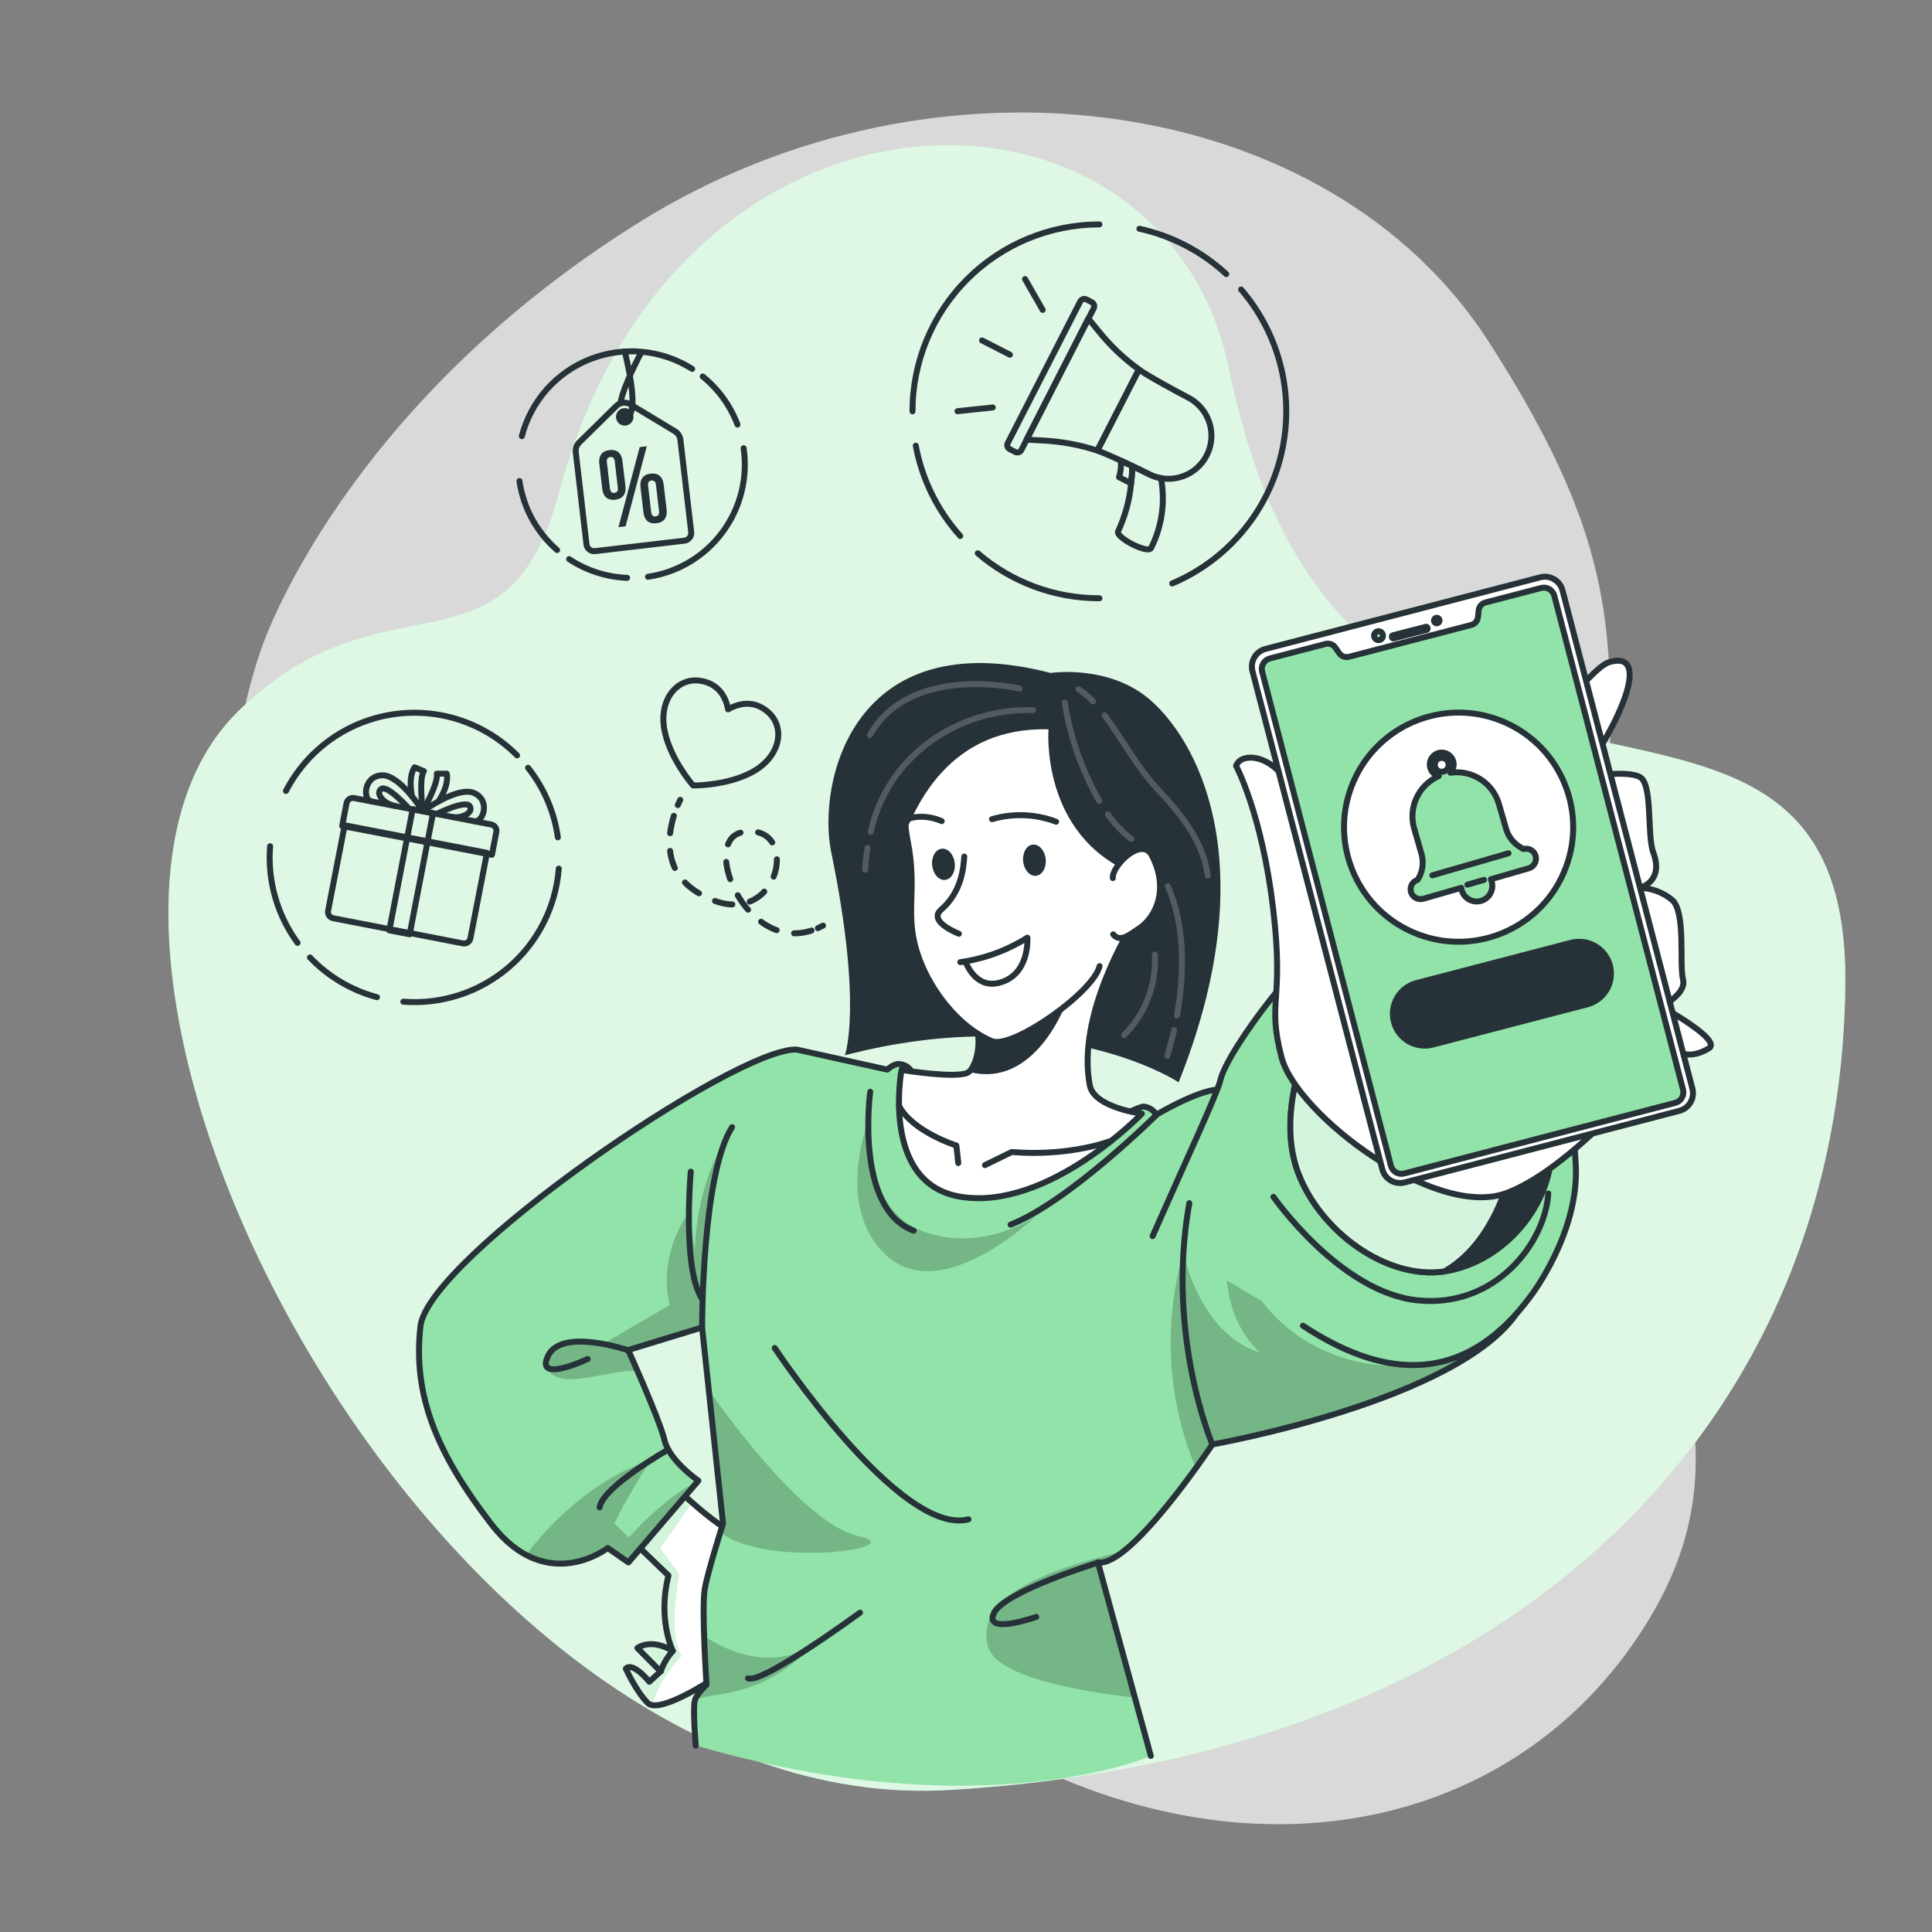 <svg width="324" height="324" viewBox="0 0 324 324" fill="none" xmlns="http://www.w3.org/2000/svg">
<rect x="0" y="0" width="324" height="324" fill="#808080" stroke="none"/>
<path opacity="0.7" d="M44.019 108.275C44.019 108.275 25.953 154.931 51.341 201.911C76.73 248.891 129.024 273.709 170.878 294.931C212.732 316.153 256.194 305.817 276.845 271.059C297.497 236.3 269.173 211.488 269.134 161.922C269.095 112.357 276.554 99.235 249.694 57.361C222.835 15.487 156.991 6.215 107.199 37.273C57.407 68.332 44.019 108.275 44.019 108.275Z" fill="white"/>
<path d="M39.697 119.53C64.205 95.029 84.96 115.584 93.708 82.685C113.459 8.366 195.379 9.072 206.149 61.955C225.557 157.211 310.088 96.721 309.46 164.942C308.812 237.784 255.222 294.542 159.124 300.186C73.024 305.273 -0.913 160.127 39.697 119.53Z" fill="#92E3A9"/>
<path opacity="0.7" d="M39.697 119.53C64.205 95.029 84.96 115.584 93.708 82.685C113.459 8.366 195.379 9.072 206.149 61.955C225.557 157.211 310.088 96.721 309.46 164.942C308.812 237.784 255.222 294.542 159.124 300.186C73.024 305.273 -0.913 160.127 39.697 119.53Z" fill="white"/>
<path d="M100.505 77.76C100.349 76.464 100.939 75.629 102.203 75.479C103.466 75.33 104.231 75.985 104.386 77.307L104.885 81.525C105.034 82.821 104.445 83.657 103.181 83.806C101.918 83.955 101.153 83.301 100.997 81.979L100.505 77.76ZM102.287 81.921C102.358 82.491 102.624 82.698 103.045 82.653C103.466 82.607 103.693 82.335 103.609 81.765L103.097 77.365C103.026 76.795 102.74 76.588 102.339 76.639C101.937 76.691 101.691 76.95 101.775 77.521L102.287 81.921ZM107.276 74.981L108.469 74.838L104.911 88.264L103.719 88.407L107.276 74.981ZM107.413 81.713C107.257 80.417 107.853 79.575 109.117 79.432C110.38 79.29 111.145 79.938 111.301 81.253L111.793 85.472C111.949 86.768 111.359 87.603 110.089 87.752C108.819 87.902 108.061 87.247 107.905 85.925L107.413 81.713ZM109.201 85.867C109.266 86.437 109.532 86.651 109.953 86.599C110.374 86.547 110.601 86.282 110.523 85.711L110.005 81.311C109.94 80.748 109.655 80.54 109.253 80.586C108.851 80.631 108.605 80.903 108.689 81.467L109.201 85.867Z" fill="#263238"/>
<path d="M114.8 90.67L99.793 92.426C99.452 92.466 99.109 92.369 98.839 92.156C98.569 91.944 98.395 91.633 98.354 91.292L96.553 75.817C96.521 75.529 96.554 75.238 96.649 74.965C96.745 74.691 96.9 74.442 97.104 74.236L103.363 68.074C103.665 67.775 104.058 67.586 104.479 67.536C104.901 67.487 105.327 67.58 105.69 67.802L113.2 72.338C113.447 72.488 113.657 72.693 113.813 72.936C113.969 73.18 114.068 73.456 114.101 73.744L115.915 89.218C115.959 89.558 115.867 89.902 115.658 90.174C115.449 90.446 115.141 90.624 114.8 90.67Z" stroke="#263238" stroke-linecap="round" stroke-linejoin="round"/>
<path d="M105.729 69.79C105.752 69.98 105.718 70.173 105.632 70.344C105.545 70.515 105.41 70.656 105.243 70.75C105.076 70.843 104.884 70.885 104.694 70.87C104.503 70.855 104.321 70.783 104.17 70.664C104.02 70.545 103.909 70.384 103.851 70.202C103.792 70.019 103.789 69.824 103.843 69.64C103.896 69.456 104.002 69.292 104.149 69.169C104.295 69.045 104.475 68.968 104.666 68.948C104.918 68.919 105.172 68.991 105.372 69.149C105.571 69.307 105.699 69.537 105.729 69.79Z" stroke="#263238" stroke-linecap="round" stroke-linejoin="round"/>
<path d="M104.775 58.969C104.775 58.969 107.704 70.244 104.775 69.92" stroke="#263238" stroke-linecap="round" stroke-linejoin="round"/>
<path d="M104.031 67.653C104.601 64.516 107.472 59.228 107.472 59.228" stroke="#263238" stroke-linecap="round" stroke-linejoin="round"/>
<path d="M104.776 69.901C104.605 69.891 104.441 69.827 104.308 69.719C104.175 69.611 104.078 69.464 104.031 69.299" stroke="#263238" stroke-linecap="round" stroke-linejoin="round"/>
<path d="M117.846 63.135C120.472 65.258 122.486 68.043 123.678 71.202" stroke="#263238" stroke-linecap="round" stroke-linejoin="round"/>
<path d="M87.514 73.141C88.267 70.244 89.693 67.566 91.677 65.325C93.661 63.083 96.146 61.342 98.93 60.243C101.714 59.145 104.718 58.719 107.698 59.001C110.678 59.282 113.549 60.264 116.078 61.865" stroke="#263238" stroke-linecap="round" stroke-linejoin="round"/>
<path d="M93.429 92.243C90.003 89.269 87.76 85.161 87.111 80.67" stroke="#263238" stroke-linecap="round" stroke-linejoin="round"/>
<path d="M105.165 96.908C101.699 96.77 98.337 95.683 95.445 93.766" stroke="#263238" stroke-linecap="round" stroke-linejoin="round"/>
<path d="M124.709 75.168C125.439 80.154 124.159 85.227 121.15 89.27C118.142 93.312 113.65 95.995 108.664 96.727" stroke="#263238" stroke-linecap="round" stroke-linejoin="round"/>
<path d="M57.809 138.398L81.668 143.023L78.889 157.356C78.835 157.636 78.671 157.882 78.435 158.042C78.199 158.201 77.91 158.26 77.63 158.206L55.874 153.988C55.594 153.934 55.347 153.771 55.188 153.535C55.029 153.299 54.97 153.009 55.024 152.729L57.803 138.396L57.809 138.398Z" stroke="#263238" stroke-width="0.998" stroke-linecap="round" stroke-linejoin="round"/>
<path d="M82.498 143.35L57.384 138.509L58.12 134.691C58.174 134.411 58.337 134.164 58.573 134.004C58.809 133.844 59.099 133.784 59.38 133.838L82.407 138.277C82.678 138.336 82.916 138.498 83.071 138.728C83.225 138.958 83.285 139.239 83.238 139.513L82.502 143.331L82.498 143.35Z" stroke="#263238" stroke-linecap="round" stroke-linejoin="round"/>
<path d="M72.62 136.37L69.203 135.711L65.288 156.021L68.705 156.68L72.62 136.37Z" stroke="#263238" stroke-linecap="round" stroke-linejoin="round"/>
<path d="M70.91 136.042C70.91 136.042 76.839 131.713 79.58 133.022C82.321 134.331 80.967 137.979 79.58 137.714" stroke="#263238" stroke-linecap="round" stroke-linejoin="round"/>
<path d="M73.258 136.488C73.258 136.488 78.079 134.09 78.779 135.192C79.479 136.293 77.398 137.311 75.798 137" stroke="#263238" stroke-linecap="round" stroke-linejoin="round"/>
<path d="M71.072 135.743C71.072 135.743 73.573 131.207 73.249 129.742H74.915C74.915 129.742 75.459 131.466 73.515 134.414" stroke="#263238" stroke-linecap="round" stroke-linejoin="round"/>
<path d="M70.911 136.04C70.911 136.04 67.023 129.82 63.984 130.02C60.945 130.221 60.861 134.103 62.241 134.368" stroke="#263238" stroke-linecap="round" stroke-linejoin="round"/>
<path d="M68.565 135.587C68.565 135.587 64.982 131.563 63.926 132.314C62.87 133.066 64.425 134.79 66.025 135.094" stroke="#263238" stroke-linecap="round" stroke-linejoin="round"/>
<path d="M70.873 135.704C70.873 135.704 70.225 130.552 71.086 129.328L69.531 128.68C69.531 128.68 68.391 130.079 69.103 133.54" stroke="#263238" stroke-linecap="round" stroke-linejoin="round"/>
<path d="M88.557 128.758C91.228 132.133 92.953 136.159 93.553 140.422" stroke="#263238" stroke-linecap="round" stroke-linejoin="round"/>
<path d="M47.953 132.646C49.709 129.251 52.242 126.319 55.346 124.088C58.45 121.858 62.037 120.392 65.815 119.81C69.592 119.228 73.454 119.547 77.085 120.741C80.716 121.934 84.014 123.968 86.71 126.678" stroke="#263238" stroke-linecap="round" stroke-linejoin="round"/>
<path d="M49.897 158.112C46.472 153.437 44.84 147.689 45.296 141.912" stroke="#263238" stroke-linecap="round" stroke-linejoin="round"/>
<path d="M63.225 167.23C58.937 166.084 55.047 163.78 51.982 160.568" stroke="#263238" stroke-linecap="round" stroke-linejoin="round"/>
<path d="M93.708 145.67C93.21 152.086 90.183 158.042 85.295 162.227C80.406 166.412 74.055 168.484 67.639 167.987" stroke="#263238" stroke-linecap="round" stroke-linejoin="round"/>
<path d="M189.689 81.059L187.654 80.022C187.956 79.129 188.058 78.18 187.952 77.242C188.6 77.553 189.287 77.89 189.896 78.169C189.864 79.005 189.812 79.99 189.689 81.059Z" stroke="#263238" stroke-linecap="round" stroke-linejoin="round"/>
<path d="M192.651 79.505C193.296 79.834 193.986 80.065 194.699 80.192C195.446 84.176 194.86 88.295 193.034 91.914C192.509 92.938 186.994 90.113 187.513 89.089C188.694 86.557 189.431 83.841 189.69 81.06C189.813 79.991 189.885 79.006 189.917 78.17C191.07 78.714 192.081 79.213 192.651 79.505Z" stroke="#263238" stroke-linecap="round" stroke-linejoin="round"/>
<path d="M199.227 66.654C200.766 67.441 201.971 68.754 202.624 70.354C203.276 71.954 203.333 73.736 202.784 75.374C202.235 77.013 201.116 78.4 199.631 79.284C198.146 80.168 196.393 80.49 194.691 80.191C193.978 80.064 193.288 79.832 192.643 79.504C192.073 79.212 191.062 78.713 189.909 78.169C189.261 77.864 188.613 77.553 187.965 77.242C186.371 76.51 184.828 75.836 184.031 75.577L191.004 61.969C192.455 63.032 197.594 65.818 199.227 66.654Z" stroke="#263238" stroke-linecap="round" stroke-linejoin="round"/>
<path d="M184.234 55.527C186.187 57.964 188.46 60.127 190.992 61.955L184.02 75.563C181.053 74.592 177.969 74.023 174.851 73.872L172.148 73.73L182.516 53.428L184.234 55.527Z" stroke="#263238" stroke-linecap="round" stroke-linejoin="round"/>
<path d="M169.005 74.293L181.161 50.544C181.255 50.365 181.416 50.23 181.609 50.168C181.801 50.106 182.011 50.122 182.191 50.214L183.086 50.674C183.266 50.766 183.403 50.927 183.466 51.12C183.529 51.312 183.513 51.522 183.423 51.704L182.535 53.434L172.167 73.736L171.286 75.466C171.24 75.555 171.177 75.635 171.1 75.7C171.023 75.765 170.935 75.814 170.839 75.845C170.743 75.876 170.642 75.887 170.542 75.879C170.442 75.871 170.345 75.843 170.255 75.797L169.355 75.337C169.261 75.293 169.178 75.231 169.109 75.154C169.04 75.078 168.988 74.988 168.955 74.89C168.923 74.792 168.91 74.689 168.919 74.587C168.927 74.484 168.956 74.384 169.005 74.293Z" stroke="#263238" stroke-linecap="round" stroke-linejoin="round"/>
<path d="M169.369 59.487L164.684 57.09" stroke="#263238" stroke-linecap="round" stroke-linejoin="round"/>
<path d="M174.857 51.97L171.902 46.799" stroke="#263238" stroke-linecap="round" stroke-linejoin="round"/>
<path d="M166.485 68.332L160.568 68.961" stroke="#263238" stroke-linecap="round" stroke-linejoin="round"/>
<path d="M205.649 45.964C201.559 42.176 196.529 39.551 191.082 38.363" stroke="#263238" stroke-linecap="round" stroke-linejoin="round"/>
<path d="M196.578 97.849C201.123 95.925 205.149 92.956 208.329 89.183C211.509 85.41 213.754 80.939 214.881 76.135C216.007 71.331 215.984 66.328 214.812 61.535C213.641 56.741 211.354 52.292 208.138 48.549" stroke="#263238" stroke-linecap="round" stroke-linejoin="round"/>
<path d="M163.977 92.787C169.652 97.665 176.892 100.342 184.376 100.33" stroke="#263238" stroke-linecap="round" stroke-linejoin="round"/>
<path d="M153.576 74.74C154.623 80.38 157.204 85.621 161.035 89.891" stroke="#263238" stroke-linecap="round" stroke-linejoin="round"/>
<path d="M184.376 37.637C176.061 37.637 168.087 40.94 162.208 46.819C156.328 52.698 153.025 60.672 153.025 68.987" stroke="#263238" stroke-linecap="round" stroke-linejoin="round"/>
<path d="M128.855 119.459C126.224 117.107 123.496 118.163 122.103 118.96C121.824 117.366 120.807 114.618 117.333 114.152C113.536 113.646 110.426 117.346 111.443 122.504C112.182 126.217 114.554 129.632 115.824 131.22C115.973 131.414 116.115 131.583 116.232 131.719H116.88C118.927 131.635 123.049 131.226 126.341 129.373C130.896 126.781 131.706 122.012 128.855 119.459Z" stroke="#263238" stroke-linecap="round" stroke-linejoin="round"/>
<path d="M114.081 134.137C114.081 134.137 113.906 134.454 113.666 135.012" stroke="#263238" stroke-linecap="round" stroke-linejoin="round"/>
<path d="M113.006 136.818C111.969 140.207 111.256 146.013 116.777 149.532C130.424 158.235 135.018 137.706 124.553 139.553C117.367 140.849 124.968 159.842 136.217 156.012" stroke="#263238" stroke-linecap="round" stroke-linejoin="round" stroke-dasharray="2.98 2.98"/>
<path d="M137.156 155.656C137.441 155.527 137.733 155.384 138.025 155.229" stroke="#263238" stroke-linecap="round" stroke-linejoin="round"/>
<path d="M120.326 281.077C120.326 281.077 112.622 286.319 109.518 285.969C109.177 285.952 108.853 285.814 108.604 285.58C106.582 283.494 104.956 279.826 104.956 279.826C104.956 279.826 105.921 278.491 108.896 282.036L110.781 280.306L106.893 276.379C106.893 276.379 109.09 274.636 112.823 276.858C112.693 276.586 110.289 271.35 112.103 264.222L103.031 255.468L111.079 248.456L111.727 247.912C111.727 247.912 112.233 248.411 113.023 249.208C113.814 250.005 114.909 250.964 116.095 252.007C118.933 254.502 122.368 257.191 123.871 257.191C126.58 257.101 120.326 281.077 120.326 281.077Z" fill="white"/>
<mask id="mask0_499_16581" style="mask-type:luminance" maskUnits="userSpaceOnUse" x="103" y="247" width="22" height="39">
<path d="M120.326 281.077C120.326 281.077 112.622 286.319 109.518 285.969C109.177 285.952 108.853 285.814 108.604 285.58C106.582 283.494 104.956 279.826 104.956 279.826C104.956 279.826 105.921 278.491 108.896 282.036L110.781 280.306L106.893 276.379C106.893 276.379 109.09 274.636 112.823 276.858C112.693 276.586 110.289 271.35 112.103 264.222L103.031 255.468L111.079 248.456L111.727 247.912C111.727 247.912 112.233 248.411 113.023 249.208C113.814 250.005 114.909 250.964 116.095 252.007C118.933 254.502 122.368 257.191 123.871 257.191C126.58 257.101 120.326 281.077 120.326 281.077Z" fill="white"/>
</mask>
<g mask="url(#mask0_499_16581)">
<path opacity="0.4" d="M114.371 277.643C114.371 277.643 109.978 282.179 109.518 285.97C109.177 285.952 108.853 285.814 108.604 285.581C106.582 283.494 104.956 279.827 104.956 279.827C104.956 279.827 105.921 278.492 108.896 282.036L110.781 280.306L106.893 276.379C106.893 276.379 109.09 274.636 112.823 276.859C112.693 276.587 110.289 271.351 112.103 264.223L103.031 255.468L111.079 248.457L113.023 249.189C113.82 249.941 114.909 250.945 116.095 251.989C114.391 254.483 110.742 259.648 110.742 259.648L113.898 263.925C113.898 263.925 111.954 274.707 114.371 277.643Z" fill="#92E3A9"/>
</g>
<path d="M120.326 281.077C120.326 281.077 112.622 286.319 109.518 285.969C109.177 285.952 108.853 285.814 108.604 285.58C106.582 283.494 104.956 279.826 104.956 279.826C104.956 279.826 105.921 278.491 108.896 282.036L110.781 280.306L106.893 276.379C106.893 276.379 109.09 274.636 112.823 276.858C112.693 276.586 110.289 271.35 112.103 264.222L103.031 255.468L111.079 248.456L111.727 247.912C111.727 247.912 112.233 248.411 113.023 249.208C113.814 250.005 114.909 250.964 116.095 252.007C118.933 254.502 122.368 257.191 123.871 257.191C126.58 257.101 120.326 281.077 120.326 281.077Z" stroke="#263238" stroke-linecap="round" stroke-linejoin="round"/>
<path d="M110.809 280.306C111.236 279.03 111.927 277.857 112.837 276.865" stroke="#263238" stroke-linecap="round" stroke-linejoin="round"/>
<path d="M254.527 220.048C253.312 221.821 251.842 223.406 250.166 224.752C236.001 236.481 203.342 242.248 203.342 242.248C203.342 242.248 202.247 243.888 200.562 246.22C197.542 250.413 192.598 256.854 188.567 260.081C186.863 261.448 185.327 262.239 184.154 262.025L190.285 284.66L193.026 294.483C193.026 294.483 164.864 306.795 116.698 292.721C116.698 292.721 116.147 286.435 116.555 285.094C116.555 285.029 116.594 284.964 116.62 284.893C117.11 284 117.75 283.198 118.512 282.521C118.512 282.521 118.24 278.478 118.104 274.363C117.948 271.74 117.981 269.109 118.201 266.49C118.544 264.416 120.061 259.401 120.825 256.938L121.273 255.506L118.875 233.06L118.188 226.58L118.149 226.243C118.149 226.197 118.149 226.145 118.149 226.081L117.773 222.614L105.384 226.398C105.384 226.398 106.032 227.85 106.926 229.884C108.552 233.61 110.943 239.28 111.462 241.548C111.501 241.733 111.553 241.915 111.617 242.093C112.764 245.365 117.132 248.339 117.132 248.339L105.397 262.051L101.93 259.628C101.486 259.956 101.018 260.251 100.53 260.509C98.249 261.746 93.467 263.567 88.218 260.787C85.944 259.509 83.969 257.759 82.425 255.655C73.223 243.706 69.219 233.928 70.521 222.478C71.824 211.028 123.353 175.692 133.578 176.061L148.787 179.418C149.117 179.146 150.005 178.446 150.692 178.478C153.459 178.621 153.53 181.835 153.53 181.835L187.615 187.369C187.615 187.369 191.146 185.6 191.762 185.626C192.207 185.656 192.638 185.797 193.015 186.036C193.391 186.274 193.703 186.604 193.92 186.993C193.92 186.993 202.746 181.706 205.584 182.937C214.928 186.967 261.428 209.563 254.527 220.048Z" fill="#92E3A9"/>
<path opacity="0.2" d="M136.112 276.049C132.239 280.306 127.038 283.127 121.357 284.052C119.562 284.337 117.988 284.622 116.607 284.907C117.098 284.014 117.738 283.212 118.5 282.535C118.5 282.535 118.227 278.492 118.091 274.377C122.09 277.014 129.062 280.06 136.112 276.049Z" fill="black"/>
<path opacity="0.2" d="M120.814 256.971L121.261 255.539L118.863 233.092C122.447 238.23 135.225 255.733 144.032 257.625C153.24 259.595 128.622 263.088 120.814 256.971Z" fill="black"/>
<path opacity="0.2" d="M190.271 284.692C180.649 283.597 167.047 281.173 165.686 276.138C163.567 268.272 173.877 263.554 188.567 260.113C186.863 261.481 185.327 262.271 184.154 262.057L190.271 284.692Z" fill="black"/>
<path opacity="0.2" d="M250.159 224.759C235.994 236.488 203.335 242.255 203.335 242.255C203.335 242.255 202.24 243.895 200.555 246.227C195.75 234.755 195.016 221.984 198.475 210.037C198.475 210.037 200.989 223.645 211.435 226.885C211.435 226.885 203.439 220.929 206.251 206.596C206.251 206.596 208.979 223.444 226.728 228.122C235.34 230.436 243.77 227.921 250.159 224.759Z" fill="black"/>
<path opacity="0.2" d="M118.136 226.288L117.747 222.659L105.357 226.444C105.357 226.444 106.005 227.895 106.9 229.93C102.163 229.444 93.175 233.818 91.607 229.049C89.715 223.269 101.327 225.258 101.327 225.258L112.304 218.875C110.23 209.998 115.512 203.323 115.512 203.323L116.516 209.518C116.996 197.744 121.603 191.303 121.603 191.303C117.793 200.614 117.896 223.56 118.136 226.288Z" fill="black"/>
<path opacity="0.2" d="M117.127 248.359L105.391 262.071L101.925 259.647C101.481 259.976 101.013 260.27 100.525 260.528C98.244 261.766 93.462 263.587 88.213 260.807C92.017 255.545 99.877 247.802 109.215 244.814C106.922 248.226 104.857 251.785 103.033 255.468L105.443 257.839C105.443 257.839 111.457 250.983 117.127 248.359Z" fill="black"/>
<path opacity="0.2" d="M145.618 187.965C145.618 189.177 144.854 202.869 154.833 206.517C164.812 210.165 173.664 203.996 173.664 203.996C173.664 203.996 158.364 218.758 149.04 210.865C139.715 202.973 145.618 187.965 145.618 187.965Z" fill="black"/>
<path d="M116.679 292.748C116.679 292.748 116.141 286.462 116.543 285.127C116.88 284 118.487 282.535 118.487 282.535C118.487 282.535 117.638 269.796 118.182 266.51C118.649 263.691 121.254 255.494 121.254 255.494L117.741 222.615L105.352 226.406C105.352 226.406 110.626 238.07 111.443 241.53C112.259 244.99 117.119 248.314 117.119 248.314L105.384 262.02L101.917 259.603C101.917 259.603 91.679 267.612 82.432 255.637C73.185 243.662 69.213 233.909 70.509 222.427C71.805 210.944 123.353 175.648 133.578 176.011L148.787 179.374C149.111 179.102 150.005 178.402 150.686 178.434C153.453 178.577 153.524 181.791 153.524 181.791L187.609 187.325C187.609 187.325 191.147 185.556 191.762 185.582C192.206 185.613 192.636 185.754 193.011 185.993C193.387 186.231 193.697 186.56 193.914 186.949C193.914 186.949 202.74 181.668 205.578 182.892C214.909 186.923 261.403 209.519 254.508 220.003C244.717 234.907 203.316 242.236 203.316 242.236C203.316 242.236 189.546 262.972 184.122 262.013L192.994 294.471" stroke="#263238" stroke-linecap="round" stroke-linejoin="round"/>
<path d="M218.506 222.322C234.149 232.651 246.759 230.746 256.628 217.449C256.628 217.449 264.845 206.854 264.261 195.417C263.678 183.98 260.95 146.72 225.342 156.245C219.478 157.813 205.799 176.132 204.652 181.167C204.12 183.468 198.632 195.177 193.299 207.301" fill="#92E3A9"/>
<path d="M218.506 222.322C234.149 232.651 246.759 230.746 256.628 217.449C256.628 217.449 264.845 206.854 264.261 195.417C263.678 183.98 260.95 146.72 225.342 156.245C219.478 157.813 205.799 176.132 204.652 181.167C204.12 183.468 198.632 195.177 193.299 207.301" stroke="#263238" stroke-linecap="round" stroke-linejoin="round"/>
<path d="M176.185 112.855C176.185 112.855 186.151 111.345 193.072 117.54C201.826 125.375 211.657 146.499 197.66 181.504C197.66 181.504 176.982 167.78 141.692 176.968C141.692 176.968 144.731 168.758 139.398 142.909C136.988 131.213 143.053 104.269 176.185 112.855Z" fill="#263238"/>
<path d="M161.08 200.698C175.829 203.089 191.497 186.759 191.497 186.759C191.497 186.759 183.481 185.774 182.762 182.009C180.462 170.132 189.715 155.441 189.715 155.441C189.715 155.441 153.907 156.433 160.166 164.513C161.331 165.992 162.284 167.625 162.998 169.367C165.169 174.7 163.646 178.724 162.512 179.735C162.43 179.802 162.341 179.861 162.246 179.91C160.082 180.895 151.185 179.424 151.185 179.424C151.185 179.424 147.621 198.514 161.08 200.698Z" fill="white" stroke="#263238" stroke-linecap="round" stroke-linejoin="round"/>
<path d="M186.424 191.283C186.424 191.283 179.62 194.005 169.66 193.195L165.176 195.392" stroke="#263238" stroke-linecap="round" stroke-linejoin="round"/>
<path d="M160.705 195.047L160.381 192.105C160.381 192.105 153.032 189.805 150.758 185.438" stroke="#263238" stroke-linecap="round" stroke-linejoin="round"/>
<path d="M162.512 179.755C173.476 182.62 178.627 168.558 178.627 168.558C178.627 168.558 169.854 165.966 162.998 169.413C165.169 174.746 163.665 178.771 162.512 179.755Z" fill="#263238"/>
<path d="M190.351 148.062C193.014 133.087 190.053 115.118 167.256 116.608C150.972 117.671 151.108 135.524 152.183 140.857C153.998 149.818 151.399 153.344 154.192 160.873C156.201 166.284 160.86 172.336 166.349 174.604C169.725 175.998 183.391 166.407 184.402 162.02" fill="white"/>
<path d="M190.351 148.062C193.014 133.087 190.053 115.118 167.256 116.608C150.972 117.671 151.108 135.524 152.183 140.857C153.998 149.818 151.399 153.344 154.192 160.873C156.201 166.284 160.86 172.336 166.349 174.604C169.725 175.998 183.391 166.407 184.402 162.02" stroke="#263238" stroke-linecap="round" stroke-linejoin="round"/>
<path d="M161.709 143.648C161.573 145.333 161.372 149.48 157.821 152.565C155.514 154.554 160.802 156.589 160.802 156.589" stroke="#263238" stroke-linecap="round" stroke-linejoin="round"/>
<path d="M157.924 137.706C157.924 137.706 152.896 135.256 149.5 139.3" stroke="#263238" stroke-linecap="round" stroke-linejoin="round"/>
<path d="M166.361 137.376C169.897 136.351 173.669 136.501 177.112 137.803" stroke="#263238" stroke-linecap="round" stroke-linejoin="round"/>
<path d="M171.584 144.459C171.739 145.904 172.711 146.987 173.754 146.87C174.798 146.753 175.517 145.496 175.361 144.051C175.206 142.606 174.234 141.53 173.191 141.641C172.147 141.751 171.428 143.014 171.584 144.459Z" fill="#263238"/>
<path d="M161.047 161.352C165.045 160.801 168.878 159.4 172.29 157.244C172.29 157.244 172.763 163.53 167.501 164.832C163.464 165.837 161.902 161.229 161.902 161.229" stroke="#263238" stroke-linecap="round" stroke-linejoin="round"/>
<path d="M175.834 122.31C175.834 122.31 174.395 140.059 190.057 146.507L197.399 129.445L186.292 117.133L169.567 112.299C144.574 113.861 133.817 129.387 147.691 170.761C147.691 170.781 143.809 121.507 175.834 122.31Z" fill="#263238"/>
<path d="M186.624 147.258C186.404 145.262 191.452 140.182 193.156 143.442C196.066 149.001 193.947 153.81 190.94 155.754C189.592 156.602 187.881 158.197 186.682 156.693" fill="white"/>
<path d="M186.624 147.258C186.404 145.262 191.452 140.182 193.156 143.442C196.066 149.001 193.947 153.81 190.94 155.754C189.592 156.602 187.881 158.197 186.682 156.693" stroke="#263238" stroke-linecap="round" stroke-linejoin="round"/>
<path d="M156.329 145.152C156.491 146.597 157.463 147.679 158.507 147.562C159.55 147.446 160.269 146.188 160.114 144.743C159.958 143.298 158.98 142.216 157.936 142.333C156.893 142.449 156.167 143.674 156.329 145.152Z" fill="#263238"/>
<g opacity="0.2">
<path d="M145.477 142.209C145.289 143.408 145.159 144.626 145.088 145.838" stroke="white" stroke-linecap="round" stroke-linejoin="round"/>
<path d="M173.243 119.082C160.581 118.752 148.814 126.819 146.027 139.488" stroke="white" stroke-linecap="round" stroke-linejoin="round"/>
<path d="M170.982 115.467C170.982 115.467 152.722 111.17 145.879 123.281" stroke="white" stroke-linecap="round" stroke-linejoin="round"/>
<path d="M185.795 136.566C186.896 138.134 188.221 139.531 189.728 140.714" stroke="white" stroke-linecap="round" stroke-linejoin="round"/>
<path d="M178.551 117.832C179.484 123.633 181.446 129.22 184.344 134.33" stroke="white" stroke-linecap="round" stroke-linejoin="round"/>
<path d="M196.896 172.756C196.572 174.207 196.189 175.646 195.762 177.072" stroke="white" stroke-linecap="round" stroke-linejoin="round"/>
<path d="M195.84 148.625C198.801 155.202 198.6 163.386 197.382 170.307" stroke="white" stroke-linecap="round" stroke-linejoin="round"/>
<path d="M193.669 160.055C193.814 162.546 193.429 165.039 192.541 167.371C191.654 169.703 190.282 171.821 188.518 173.585" stroke="white" stroke-linecap="round" stroke-linejoin="round"/>
<path d="M185.25 119.951C188.354 124.15 190.661 128.654 194.257 132.49C198.048 136.527 201.839 141.154 202.552 146.843" stroke="white" stroke-linecap="round" stroke-linejoin="round"/>
<path d="M180.871 115.584C181.76 116.167 182.578 116.852 183.308 117.625" stroke="white" stroke-linecap="round" stroke-linejoin="round"/>
</g>
<path d="M243.33 213.029C242.967 213.107 242.605 213.172 242.229 213.224C232.431 214.623 221.441 206.497 217.734 196.745C214.805 189.04 217.365 180.299 218.765 176.56C219.205 175.387 219.523 174.706 219.523 174.706C225.433 166.282 259.79 182.774 260.191 191.872C260.593 200.97 253.368 210.826 243.33 213.029Z" fill="#263238" stroke="#263238" stroke-linecap="round" stroke-linejoin="round"/>
<path d="M254.081 193.103C254.081 193.103 252.137 207.567 242.229 213.224C232.431 214.623 221.441 206.497 217.734 196.745C214.805 189.04 217.365 180.299 218.765 176.56C230.344 169.944 254.081 193.103 254.081 193.103Z" fill="white"/>
<mask id="mask1_499_16581" style="mask-type:luminance" maskUnits="userSpaceOnUse" x="216" y="175" width="39" height="39">
<path d="M254.081 193.103C254.081 193.103 252.137 207.567 242.229 213.224C232.431 214.623 221.441 206.497 217.734 196.745C214.805 189.04 217.365 180.299 218.765 176.56C230.344 169.944 254.081 193.103 254.081 193.103Z" fill="white"/>
</mask>
<g mask="url(#mask1_499_16581)">
<path opacity="0.4" d="M254.081 193.103C254.081 193.103 252.137 207.567 242.229 213.224C232.431 214.623 221.441 206.497 217.734 196.745C214.805 189.04 217.365 180.299 218.765 176.56C230.344 169.944 254.081 193.103 254.081 193.103Z" fill="#92E3A9"/>
</g>
<path d="M254.081 193.103C254.081 193.103 252.137 207.567 242.229 213.224C232.431 214.623 221.441 206.497 217.734 196.745C214.805 189.04 217.365 180.299 218.765 176.56C230.344 169.944 254.081 193.103 254.081 193.103Z" stroke="#263238" stroke-linecap="round" stroke-linejoin="round"/>
<path d="M213.561 200.718C213.561 200.718 224.719 216.737 237.75 218.071C250.782 219.406 259.134 208.429 259.646 200.154" stroke="#263238" stroke-linecap="round" stroke-linejoin="round"/>
<path d="M207.289 128.433C208.268 125.692 215.305 126.612 217.54 135.166C219.776 143.72 228.556 164.514 228.556 164.514C228.556 164.514 263.548 113.056 269.795 111.073C276.042 109.09 273.586 118.007 265.207 130.377C265.207 130.377 273.055 128.997 275.115 130.377C277.176 131.757 276.171 140.097 277.267 142.987C279.107 147.867 275.018 148.897 275.018 148.897C277.024 148.942 278.953 149.677 280.481 150.977C282.729 153.083 281.602 161.786 282.243 164.248C282.885 166.711 278.595 168.784 278.595 168.784C278.595 168.784 288.905 174.402 286.578 175.815C282.651 178.187 280.416 175.757 280.416 175.757C280.416 175.757 264.572 195.65 252.623 200.083C240.674 204.515 217.417 186.902 214.916 177.312C212.415 167.721 215.402 168.311 213.503 152.351C211.605 136.391 207.289 128.433 207.289 128.433Z" fill="white" stroke="#263238" stroke-linecap="round" stroke-linejoin="round"/>
<path d="M258.305 96.816L212.229 108.826C210.595 109.252 209.615 110.923 210.041 112.557L231.821 196.111C232.247 197.746 233.917 198.726 235.552 198.299L281.627 186.289C283.262 185.863 284.242 184.193 283.816 182.558L262.036 99.004C261.61 97.369 259.939 96.39 258.305 96.816Z" fill="white" stroke="#263238" stroke-linecap="round" stroke-linejoin="round"/>
<path d="M231.905 106.421C231.93 106.516 231.936 106.614 231.922 106.712C231.909 106.809 231.876 106.902 231.827 106.987C231.777 107.071 231.711 107.145 231.633 107.204C231.555 107.263 231.466 107.306 231.371 107.331C231.276 107.356 231.177 107.362 231.08 107.348C230.983 107.335 230.889 107.302 230.805 107.252C230.72 107.203 230.646 107.137 230.587 107.059C230.528 106.981 230.485 106.891 230.46 106.797C230.434 106.702 230.427 106.602 230.44 106.505C230.452 106.407 230.484 106.313 230.534 106.228C230.583 106.143 230.649 106.068 230.728 106.009C230.807 105.95 230.896 105.907 230.992 105.883C231.184 105.834 231.388 105.862 231.56 105.963C231.731 106.064 231.855 106.229 231.905 106.421Z" fill="#92E3A9" stroke="#263238" stroke-linecap="round" stroke-linejoin="round"/>
<path d="M241.398 103.946C241.414 104.006 241.418 104.068 241.409 104.129C241.401 104.19 241.38 104.249 241.349 104.302C241.317 104.355 241.276 104.401 241.227 104.438C241.177 104.475 241.121 104.501 241.061 104.517C240.972 104.539 240.878 104.535 240.791 104.504C240.704 104.473 240.629 104.418 240.573 104.344C240.518 104.27 240.486 104.182 240.481 104.09C240.476 103.998 240.498 103.906 240.545 103.827C240.592 103.748 240.662 103.684 240.745 103.644C240.827 103.604 240.92 103.589 241.012 103.602C241.103 103.615 241.188 103.654 241.257 103.716C241.326 103.777 241.375 103.857 241.398 103.946Z" fill="#92E3A9" stroke="#263238" stroke-linecap="round" stroke-linejoin="round"/>
<path d="M239.131 105.114L233.568 106.548C233.457 106.576 233.39 106.69 233.419 106.801L233.448 106.914C233.477 107.025 233.59 107.092 233.701 107.063L239.264 105.629C239.375 105.601 239.442 105.488 239.413 105.377L239.384 105.263C239.355 105.152 239.242 105.085 239.131 105.114Z" fill="#92E3A9" stroke="#263238" stroke-width="1.002" stroke-linecap="round" stroke-linejoin="round"/>
<path d="M260.652 99.871L282.25 182.737C282.37 183.202 282.301 183.695 282.059 184.109C281.816 184.524 281.418 184.825 280.954 184.946L235.471 196.798C235.006 196.919 234.512 196.85 234.098 196.607C233.684 196.364 233.383 195.967 233.261 195.502L211.663 112.636C211.543 112.171 211.612 111.678 211.855 111.263C212.098 110.849 212.495 110.548 212.959 110.426L222.297 107.99C222.597 107.911 222.913 107.926 223.204 108.033C223.495 108.139 223.746 108.333 223.924 108.586L224.604 109.552C224.782 109.805 225.033 109.998 225.324 110.105C225.614 110.211 225.931 110.226 226.23 110.148L246.727 104.808C247.023 104.731 247.289 104.566 247.491 104.334C247.692 104.103 247.818 103.817 247.854 103.512L247.977 102.339C248.011 102.034 248.137 101.747 248.339 101.515C248.54 101.284 248.807 101.119 249.105 101.043L258.442 98.607C258.903 98.485 259.393 98.55 259.806 98.786C260.219 99.023 260.523 99.412 260.652 99.871Z" fill="#92E3A9" stroke="#263238" stroke-linecap="round" stroke-linejoin="round"/>
<path d="M262.235 146.37C266.461 136.637 261.997 125.32 252.264 121.094C242.53 116.868 231.214 121.332 226.988 131.066C222.762 140.799 227.226 152.115 236.96 156.341C246.693 160.568 258.009 156.103 262.235 146.37Z" fill="white" stroke="#263238" stroke-linecap="round" stroke-linejoin="round"/>
<path d="M236.675 149.753C236.839 150.139 237.141 150.451 237.521 150.628C237.902 150.805 238.335 150.835 238.736 150.712L245.054 148.891C245.068 149.027 245.094 149.161 245.132 149.293C245.227 149.623 245.387 149.931 245.602 150.199C245.817 150.468 246.082 150.691 246.384 150.857C246.685 151.023 247.016 151.127 247.357 151.165C247.699 151.203 248.045 151.173 248.375 151.078C248.705 150.982 249.013 150.822 249.282 150.607C249.55 150.393 249.773 150.127 249.939 149.826C250.105 149.525 250.21 149.194 250.248 148.852C250.286 148.51 250.256 148.165 250.16 147.835C250.12 147.704 250.07 147.576 250.011 147.452L256.323 145.631C256.735 145.521 257.091 145.26 257.32 144.9C257.549 144.54 257.635 144.107 257.56 143.687C257.52 143.459 257.433 143.241 257.303 143.049C257.173 142.857 257.004 142.694 256.807 142.572C256.61 142.45 256.39 142.37 256.16 142.339C255.93 142.308 255.696 142.326 255.474 142.391L254.942 142.067C253.791 141.379 252.943 140.279 252.571 138.989L251.372 134.836C250.878 133.125 249.782 131.651 248.286 130.686C246.79 129.721 244.995 129.331 243.233 129.587C243.536 129.268 243.725 128.858 243.771 128.421C243.817 127.983 243.719 127.543 243.49 127.168C243.261 126.792 242.915 126.502 242.505 126.343C242.095 126.184 241.644 126.164 241.222 126.286C240.8 126.409 240.43 126.667 240.169 127.021C239.907 127.374 239.77 127.804 239.778 128.244C239.785 128.684 239.938 129.109 240.211 129.453C240.484 129.798 240.863 130.043 241.289 130.151C239.646 130.868 238.321 132.161 237.562 133.785C236.803 135.41 236.663 137.256 237.168 138.976L238.38 143.175C238.595 143.909 238.649 144.681 238.537 145.437C238.425 146.193 238.15 146.916 237.732 147.556C237.512 147.622 237.309 147.733 237.135 147.882C236.96 148.031 236.819 148.215 236.72 148.422C236.621 148.628 236.565 148.853 236.558 149.082C236.55 149.312 236.59 149.54 236.675 149.753ZM242.903 127.941C242.967 128.163 242.963 128.398 242.893 128.618C242.823 128.838 242.69 129.032 242.51 129.176C242.329 129.32 242.111 129.407 241.881 129.426C241.651 129.446 241.42 129.397 241.219 129.286C241.017 129.174 240.852 129.005 240.746 128.801C240.64 128.596 240.597 128.364 240.623 128.135C240.648 127.906 240.741 127.689 240.89 127.513C241.038 127.336 241.236 127.208 241.458 127.144C241.605 127.1 241.759 127.086 241.912 127.103C242.064 127.12 242.212 127.166 242.347 127.241C242.481 127.315 242.599 127.415 242.695 127.535C242.79 127.655 242.861 127.793 242.903 127.941Z" fill="#92E3A9" stroke="#263238" stroke-linecap="round" stroke-linejoin="round"/>
<path d="M248.865 147.557L246.078 148.367" stroke="#263238" stroke-linecap="round" stroke-linejoin="round"/>
<path d="M252.985 143.098L240.213 146.791" stroke="#263238" stroke-linecap="round" stroke-linejoin="round"/>
<path d="M266.328 168.908L240.408 175.661C239.667 175.856 238.894 175.903 238.135 175.8C237.375 175.697 236.644 175.445 235.982 175.058C235.32 174.672 234.74 174.159 234.277 173.548C233.813 172.938 233.475 172.242 233.28 171.5C233.085 170.759 233.038 169.986 233.142 169.226C233.245 168.466 233.498 167.734 233.885 167.072C234.272 166.41 234.786 165.831 235.397 165.368C236.008 164.904 236.705 164.566 237.447 164.372L263.367 157.62C264.859 157.235 266.443 157.457 267.773 158.237C269.102 159.016 270.069 160.29 270.462 161.78C270.858 163.274 270.645 164.863 269.87 166.2C269.095 167.536 267.821 168.51 266.328 168.908Z" fill="#263238"/>
<path d="M203.336 242.28C203.336 242.28 195.469 223.974 199.448 201.773" stroke="#263238" stroke-linecap="round" stroke-linejoin="round"/>
<path d="M184.142 262.059C184.142 262.059 168.24 266.919 166.646 270.58C165.052 274.241 173.774 271.157 173.774 271.157" stroke="#263238" stroke-linecap="round" stroke-linejoin="round"/>
<path d="M193.921 186.994C193.921 186.994 179.276 201.509 169.479 205.378" stroke="#263238" stroke-linecap="round" stroke-linejoin="round"/>
<path d="M145.937 183.092C145.937 183.092 143.267 202.687 153.227 206.387" stroke="#263238" stroke-linecap="round" stroke-linejoin="round"/>
<path d="M117.748 222.659C117.748 222.659 117.67 196.972 122.77 189.027" stroke="#263238" stroke-linecap="round" stroke-linejoin="round"/>
<path d="M115.843 196.486C115.843 196.486 114.411 212.44 117.631 217.644" stroke="#263238" stroke-linecap="round" stroke-linejoin="round"/>
<path d="M105.357 226.45C105.357 226.45 94.218 222.614 91.911 227.37C89.604 232.127 98.553 227.908 98.553 227.908" stroke="#263238" stroke-linecap="round" stroke-linejoin="round"/>
<path d="M112.059 243.104C112.059 243.104 101.12 249.266 100.557 252.791" stroke="#263238" stroke-linecap="round" stroke-linejoin="round"/>
<path d="M129.924 226.061C129.924 226.061 150.861 257.702 162.415 254.799" stroke="#263238" stroke-linecap="round" stroke-linejoin="round"/>
<path d="M144.226 270.443C144.226 270.443 127.812 282.477 125.434 281.459" stroke="#263238" stroke-linecap="round" stroke-linejoin="round"/>
<path opacity="0.2" d="M259.199 219.096C260.307 218.189 261.04 217.586 261.279 217.398C261.033 217.612 260.32 218.234 259.199 219.096Z" fill="black"/>
</svg>
